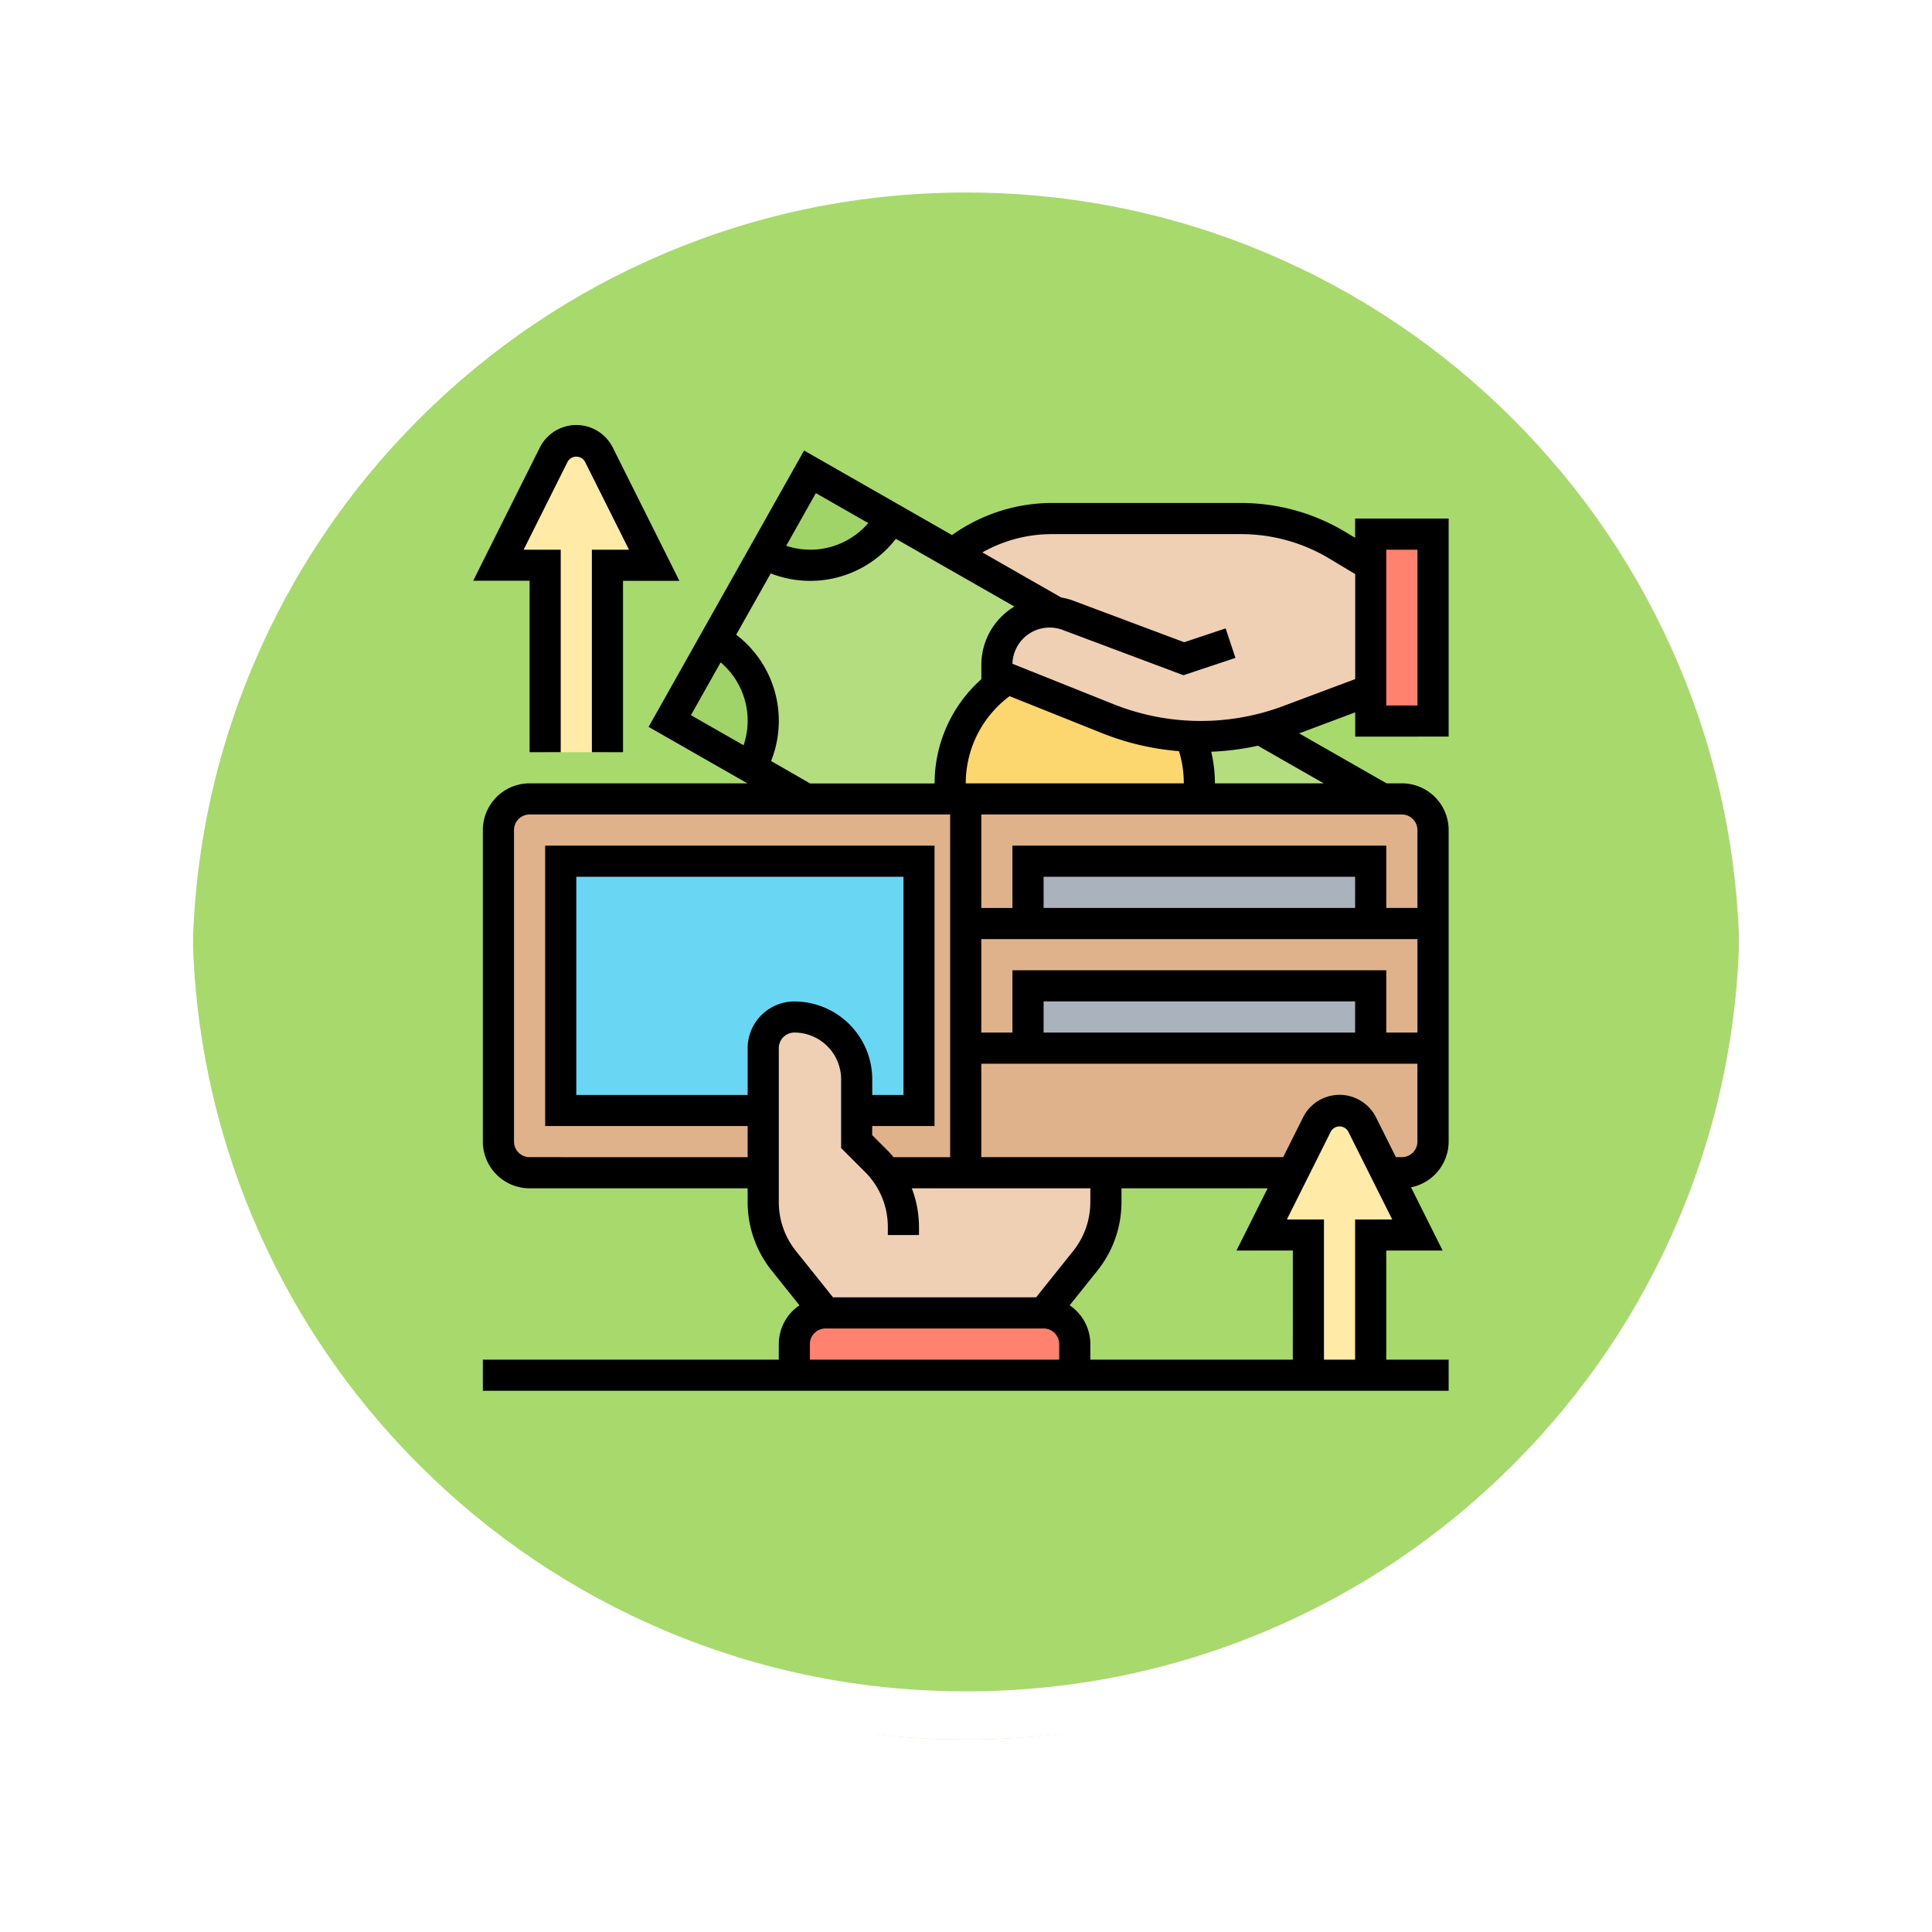 <svg xmlns="http://www.w3.org/2000/svg" xmlns:xlink="http://www.w3.org/1999/xlink" width="120.425" height="120.425" viewBox="0 0 120.425 120.425">
  <defs>
    <filter id="Trazado_874925" x="0" y="0" width="120.425" height="120.425" filterUnits="userSpaceOnUse">
      <feOffset dy="3" input="SourceAlpha"/>
      <feGaussianBlur stdDeviation="3" result="blur"/>
      <feFlood flood-opacity="0.161"/>
      <feComposite operator="in" in2="blur"/>
      <feComposite in="SourceGraphic"/>
    </filter>
  </defs>
  <g id="Grupo_1116190" data-name="Grupo 1116190" transform="translate(-739.313 -6733.262)">
    <g id="Grupo_1109835" data-name="Grupo 1109835" transform="translate(748.313 6739.262)">
      <g id="Grupo_1107913" data-name="Grupo 1107913" transform="translate(0 0)">
        <g transform="matrix(1, 0, 0, 1, -9, -6)" filter="url(#Trazado_874925)">
          <g id="Trazado_874925-2" data-name="Trazado 874925" transform="translate(9 6)" fill="#9ad354" opacity="0.859">
            <path d="M 51.212 100.925 C 44.501 100.925 37.99 99.611 31.863 97.019 C 25.943 94.515 20.626 90.931 16.06 86.365 C 11.494 81.799 7.91 76.482 5.406 70.563 C 2.814 64.435 1.5 57.925 1.5 51.213 C 1.5 44.501 2.814 37.99 5.406 31.863 C 7.91 25.943 11.494 20.626 16.06 16.06 C 20.626 11.494 25.943 7.91 31.863 5.406 C 37.99 2.814 44.501 1.5 51.212 1.5 C 57.924 1.5 64.435 2.814 70.562 5.406 C 76.482 7.91 81.799 11.494 86.365 16.06 C 90.931 20.626 94.515 25.943 97.019 31.863 C 99.611 37.99 100.925 44.501 100.925 51.212 C 100.925 57.925 99.611 64.435 97.019 70.563 C 94.515 76.482 90.931 81.799 86.365 86.365 C 81.799 90.931 76.482 94.515 70.562 97.019 C 64.435 99.611 57.924 100.925 51.212 100.925 Z" stroke="none"/>
            <path d="M 51.212 3 C 44.703 3 38.389 4.274 32.447 6.788 C 26.706 9.216 21.55 12.692 17.121 17.121 C 12.692 21.55 9.216 26.706 6.788 32.447 C 4.274 38.389 3 44.702 3 51.213 C 3 57.723 4.274 64.036 6.788 69.978 C 9.216 75.719 12.692 80.875 17.121 85.304 C 21.55 89.733 26.706 93.21 32.447 95.638 C 38.389 98.151 44.703 99.425 51.212 99.425 C 57.722 99.425 64.036 98.151 69.978 95.638 C 75.719 93.21 80.875 89.733 85.304 85.304 C 89.733 80.875 93.209 75.719 95.637 69.978 C 98.151 64.036 99.425 57.723 99.425 51.212 C 99.425 44.702 98.151 38.389 95.637 32.447 C 93.209 26.706 89.733 21.55 85.304 17.121 C 80.875 12.692 75.719 9.216 69.978 6.788 C 64.036 4.274 57.722 3 51.212 3 M 51.212 -7.62939453125e-06 C 79.496 -7.62939453125e-06 102.425 22.929 102.425 51.212 L 102.425 51.213 C 102.425 79.497 79.496 102.425 51.212 102.425 C 22.929 102.425 7.62939453125e-06 79.497 7.62939453125e-06 51.213 L 7.62939453125e-06 51.212 C 7.62939453125e-06 22.929 22.929 -7.62939453125e-06 51.212 -7.62939453125e-06 Z" stroke="none" fill="#fff"/>
          </g>
        </g>
        <g id="Trazado_874923" data-name="Trazado 874923" fill="none">
          <path d="M51.212,0a51.212,51.212,0,0,1,51.212,51.212h0A51.212,51.212,0,0,1,0,51.213H0A51.212,51.212,0,0,1,51.212,0Z" stroke="none"/>
          <path d="M 51.212 3 C 44.703 3 38.389 4.274 32.447 6.788 C 26.706 9.216 21.55 12.692 17.121 17.121 C 12.692 21.55 9.216 26.706 6.788 32.447 C 4.274 38.389 3 44.702 3 51.213 C 3 57.723 4.274 64.036 6.788 69.978 C 9.216 75.719 12.692 80.875 17.121 85.304 C 21.55 89.733 26.706 93.21 32.447 95.638 C 38.389 98.151 44.703 99.425 51.212 99.425 C 57.722 99.425 64.036 98.151 69.978 95.638 C 75.719 93.21 80.875 89.733 85.304 85.304 C 89.733 80.875 93.209 75.719 95.637 69.978 C 98.151 64.036 99.425 57.723 99.425 51.212 C 99.425 44.702 98.151 38.389 95.637 32.447 C 93.209 26.706 89.733 21.55 85.304 17.121 C 80.875 12.692 75.719 9.216 69.978 6.788 C 64.036 4.274 57.722 3 51.212 3 M 51.212 -7.62939453125e-06 C 79.496 -7.62939453125e-06 102.425 22.929 102.425 51.212 L 102.425 51.213 C 102.425 79.497 79.496 102.425 51.212 102.425 C 22.929 102.425 7.62939453125e-06 79.497 7.62939453125e-06 51.213 L 7.62939453125e-06 51.212 C 7.62939453125e-06 22.929 22.929 -7.62939453125e-06 51.212 -7.62939453125e-06 Z" stroke="none" fill="#fff"/>
        </g>
      </g>
    </g>
    <g id="Grupo_1116189" data-name="Grupo 1116189" transform="translate(768.81 6759.759)">
      <g id="Grupo_1116187" data-name="Grupo 1116187" transform="translate(1.571 0.971)">
        <g id="Grupo_1116172" data-name="Grupo 1116172" transform="translate(0 22.33)">
          <path id="Trazado_908777" data-name="Trazado 908777" d="M58.312,25H3.942A1.947,1.947,0,0,0,2,26.942V46.36A1.947,1.947,0,0,0,3.942,48.3h54.37a1.947,1.947,0,0,0,1.942-1.942V26.942A1.947,1.947,0,0,0,58.312,25Z" transform="translate(-2 -25)" fill="#dfb28b"/>
        </g>
        <g id="Grupo_1116173" data-name="Grupo 1116173" transform="translate(33.01 26.214)">
          <path id="Trazado_908778" data-name="Trazado 908778" d="M36,29H57.36v3.884H36Z" transform="translate(-36 -29)" fill="#aab2bd"/>
        </g>
        <g id="Grupo_1116174" data-name="Grupo 1116174" transform="translate(33.01 33.981)">
          <path id="Trazado_908779" data-name="Trazado 908779" d="M36,37H57.36v3.884H36Z" transform="translate(-36 -37)" fill="#aab2bd"/>
        </g>
        <g id="Grupo_1116175" data-name="Grupo 1116175" transform="translate(3.884 26.214)">
          <path id="Trazado_908780" data-name="Trazado 908780" d="M28.33,29V44.534H24.447V42.592a3.878,3.878,0,0,0-3.884-3.884,1.947,1.947,0,0,0-1.942,1.942v3.884H6V29Z" transform="translate(-6 -29)" fill="#69d6f4"/>
        </g>
        <g id="Grupo_1116176" data-name="Grupo 1116176" transform="translate(43.117 17.991)">
          <path id="Trazado_908781" data-name="Trazado 908781" d="M58.391,24.87H46.925a8.021,8.021,0,0,0,.058-.971,7.736,7.736,0,0,0-.573-2.932c.214.019.437.019.66.019A15.493,15.493,0,0,0,50.8,20.53Z" transform="translate(-46.41 -20.53)" fill="#b4dd7f"/>
        </g>
        <g id="Grupo_1116177" data-name="Grupo 1116177" transform="translate(13.534 4.835)">
          <path id="Trazado_908782" data-name="Trazado 908782" d="M30.746,9.184l6.408,3.66c-.126-.01-.262-.019-.388-.019a3.294,3.294,0,0,0-3.291,3.291v.592l.66.262A7.744,7.744,0,0,0,30.562,23.5a8.022,8.022,0,0,0,.058.971H21.581L18.144,22.5a5.818,5.818,0,0,0-2.2-7.961l3.029-5.379a5.791,5.791,0,0,0,2.854.748A5.851,5.851,0,0,0,26.882,6.98Z" transform="translate(-15.94 -6.98)" fill="#b4dd7f"/>
        </g>
        <g id="Grupo_1116178" data-name="Grupo 1116178" transform="translate(16.563 1.942)">
          <path id="Trazado_908783" data-name="Trazado 908783" d="M26.973,6.884v.01a5.851,5.851,0,0,1-5.058,2.932,5.791,5.791,0,0,1-2.854-.748L21.914,4Z" transform="translate(-19.06 -4)" fill="#a0d468"/>
        </g>
        <g id="Grupo_1116179" data-name="Grupo 1116179" transform="translate(10.68 12.398)">
          <path id="Trazado_908784" data-name="Trazado 908784" d="M18.825,19.848a5.786,5.786,0,0,1-.767,2.884L13,19.848l2.854-5.078a5.822,5.822,0,0,1,2.971,5.078Z" transform="translate(-13 -14.77)" fill="#a0d468"/>
        </g>
        <g id="Grupo_1116180" data-name="Grupo 1116180" transform="translate(28.156 14.826)">
          <path id="Trazado_908785" data-name="Trazado 908785" d="M31.971,24.775h-.913A8.022,8.022,0,0,1,31,23.8a7.744,7.744,0,0,1,3.573-6.534l6.262,2.5a15.533,15.533,0,0,0,5.126,1.1,7.736,7.736,0,0,1,.573,2.932,8.021,8.021,0,0,1-.058.971Z" transform="translate(-31 -17.27)" fill="#fcd770"/>
        </g>
        <g id="Grupo_1116181" data-name="Grupo 1116181" transform="translate(47.574 41.748)">
          <path id="Trazado_908786" data-name="Trazado 908786" d="M58.767,48.884l1.942,3.884H57.8v8.738H53.913V52.767H51l1.942-3.884,1.5-3.019a1.579,1.579,0,0,1,2.816,0Z" transform="translate(-51 -45)" fill="#ffeaa7"/>
        </g>
        <g id="Grupo_1116182" data-name="Grupo 1116182">
          <path id="Trazado_908787" data-name="Trazado 908787" d="M9.767,5.884l1.942,3.884H8.8V21.418H4.913V9.767H2L3.942,5.884l1.5-3.019a1.579,1.579,0,0,1,2.816,0Z" transform="translate(-2 -2)" fill="#ffeaa7"/>
        </g>
        <g id="Grupo_1116183" data-name="Grupo 1116183" transform="translate(54.37 5.825)">
          <path id="Trazado_908788" data-name="Trazado 908788" d="M61.884,8V19.651H58V8Z" transform="translate(-58 -8)" fill="#ff826e"/>
        </g>
        <g id="Grupo_1116184" data-name="Grupo 1116184" transform="translate(18.447 54.37)">
          <path id="Trazado_908789" data-name="Trazado 908789" d="M38.476,59.942v1.942H21V59.942A1.947,1.947,0,0,1,22.942,58H36.534A1.947,1.947,0,0,1,38.476,59.942Z" transform="translate(-21 -58)" fill="#ff826e"/>
        </g>
        <g id="Grupo_1116185" data-name="Grupo 1116185" transform="translate(28.34 4.854)">
          <path id="Trazado_908790" data-name="Trazado 908790" d="M45.967,20.573a15.533,15.533,0,0,1-5.126-1.1l-6.262-2.5-.66-.262v-.592a3.294,3.294,0,0,1,3.291-3.291c.126,0,.262.01.388.019L31.19,9.185l.068-.058A9.7,9.7,0,0,1,37.326,7H49.142a11.627,11.627,0,0,1,5.99,1.66L57.22,9.913V17.68L52.093,19.6a15,15,0,0,1-1.738.534,15.494,15.494,0,0,1-3.728.456c-.223,0-.447,0-.66-.019Z" transform="translate(-31.19 -7)" fill="#f0d0b4"/>
        </g>
        <g id="Grupo_1116186" data-name="Grupo 1116186" transform="translate(16.505 35.923)">
          <path id="Trazado_908791" data-name="Trazado 908791" d="M26.651,48.709H40.36v1.845a5.8,5.8,0,0,1-1.272,3.631l-2.612,3.262H22.884l-2.612-3.262A5.8,5.8,0,0,1,19,50.554V40.942A1.947,1.947,0,0,1,20.942,39a3.878,3.878,0,0,1,3.884,3.884v3.884l1.2,1.2A5.56,5.56,0,0,1,26.651,48.709Z" transform="translate(-19 -39)" fill="#f0d0b4"/>
        </g>
      </g>
      <g id="Grupo_1116188" data-name="Grupo 1116188" transform="translate(0 0)">
        <path id="Trazado_908792" data-name="Trazado 908792" d="M3.895,21.389H5.836V8.767H3.524L6.27,3.275a.622.622,0,0,1,1.074,0l2.747,5.493H7.778V21.389H9.72V10.709h3.513L9.081,2.4a2.543,2.543,0,0,0-4.548,0l-4.152,8.3H3.895Z" transform="translate(-0.382 -1)"/>
        <path id="Trazado_908793" data-name="Trazado 908793" d="M61.2,20.465V6.873H55.37v1.2l-.617-.37a12.623,12.623,0,0,0-6.494-1.8H36.445a10.744,10.744,0,0,0-6.2,2l-9.222-5.27L11.332,19.859l6.158,3.519H3.913A2.916,2.916,0,0,0,1,26.291V45.708a2.916,2.916,0,0,0,2.913,2.913H17.505v.87a6.827,6.827,0,0,0,1.488,4.246l1.742,2.177a2.912,2.912,0,0,0-1.288,2.417V59.3H1v1.942H61.2V59.3H57.312V52.5h3.513l-1.971-3.942A2.915,2.915,0,0,0,61.2,45.708V26.291a2.916,2.916,0,0,0-2.913-2.913h-.956l-5.45-3.114,3.493-1.311v1.512ZM57.312,8.815h1.942v9.709H57.312ZM21.756,5.288l3.267,1.867a4.762,4.762,0,0,1-5.114,1.417Zm-5.934,10.55a4.764,4.764,0,0,1,1.43,5.167L13.97,19.13Zm3.144,6.147a6.751,6.751,0,0,0-2.174-7.871l2.151-3.822a6.744,6.744,0,0,0,7.8-2.155l7.388,4.221a4.245,4.245,0,0,0-2.059,3.628v.9a8.694,8.694,0,0,0-2.913,6.5H21.4Zm25.425-.613a6.787,6.787,0,0,1,.3,2.006H31.1a6.765,6.765,0,0,1,2.734-5.434l5.77,2.309a16.455,16.455,0,0,0,4.788,1.119Zm10.98,9.773H35.952V29.2H55.37Zm3.884,1.942v5.825H57.312V35.029H34.01v3.884H32.069V33.087ZM55.37,38.912H35.952V36.97H55.37ZM3.913,46.679a.971.971,0,0,1-.971-.971V26.291a.971.971,0,0,1,.971-.971H30.127v21.36H26.6c-.13-.155-.265-.307-.41-.451l-.921-.921v-.569h3.884V27.262H4.884V44.738H17.505v1.942Zm13.592-6.8V42.8H6.825V29.2H27.214V42.8H25.272v-.971a4.86,4.86,0,0,0-4.854-4.854A2.916,2.916,0,0,0,17.505,39.883Zm1.942,9.608V39.883a.971.971,0,0,1,.971-.971,2.916,2.916,0,0,1,2.913,2.913V46.11l1.49,1.49a4.824,4.824,0,0,1,1.422,3.433v.5h1.942v-.5a6.776,6.776,0,0,0-.447-2.413H38.865v.87A4.868,4.868,0,0,1,37.8,52.523l-2.316,2.894H22.827l-2.316-2.894A4.87,4.87,0,0,1,19.447,49.491ZM51.486,59.3H38.865V58.33a2.912,2.912,0,0,0-1.288-2.417l1.742-2.177a6.829,6.829,0,0,0,1.488-4.246v-.87h9.109L47.974,52.5h3.513Zm-30.1-.971a.971.971,0,0,1,.971-.971H35.952a.971.971,0,0,1,.971.971V59.3H21.389ZM55.37,50.563V59.3H53.428V50.563H51.115l2.747-5.492a.621.621,0,0,1,1.073,0l2.748,5.493Zm2.913-3.884h-.37l-1.24-2.48a2.543,2.543,0,0,0-4.548,0l-1.239,2.479H32.069V40.854H59.253v4.854A.971.971,0,0,1,58.283,46.679Zm.971-20.389v4.854H57.312V27.262H34.01v3.884H32.069V25.32H58.283A.971.971,0,0,1,59.253,26.291ZM46.632,23.378a8.726,8.726,0,0,0-.232-1.971,16.528,16.528,0,0,0,2.91-.374l4.1,2.345Zm4.246-4.814a14.668,14.668,0,0,1-10.555-.115l-6.312-2.525a2.316,2.316,0,0,1,3.129-2.108l7.531,2.823,3.239-1.08L47.3,13.72l-2.586.862L37.822,12a4.215,4.215,0,0,0-.77-.206L32.137,8.985a8.77,8.77,0,0,1,4.308-1.141H48.259a10.686,10.686,0,0,1,5.5,1.521l1.616.97V16.88Z" transform="translate(-0.4 -1.048)"/>
      </g>
    </g>
  </g>
</svg>
